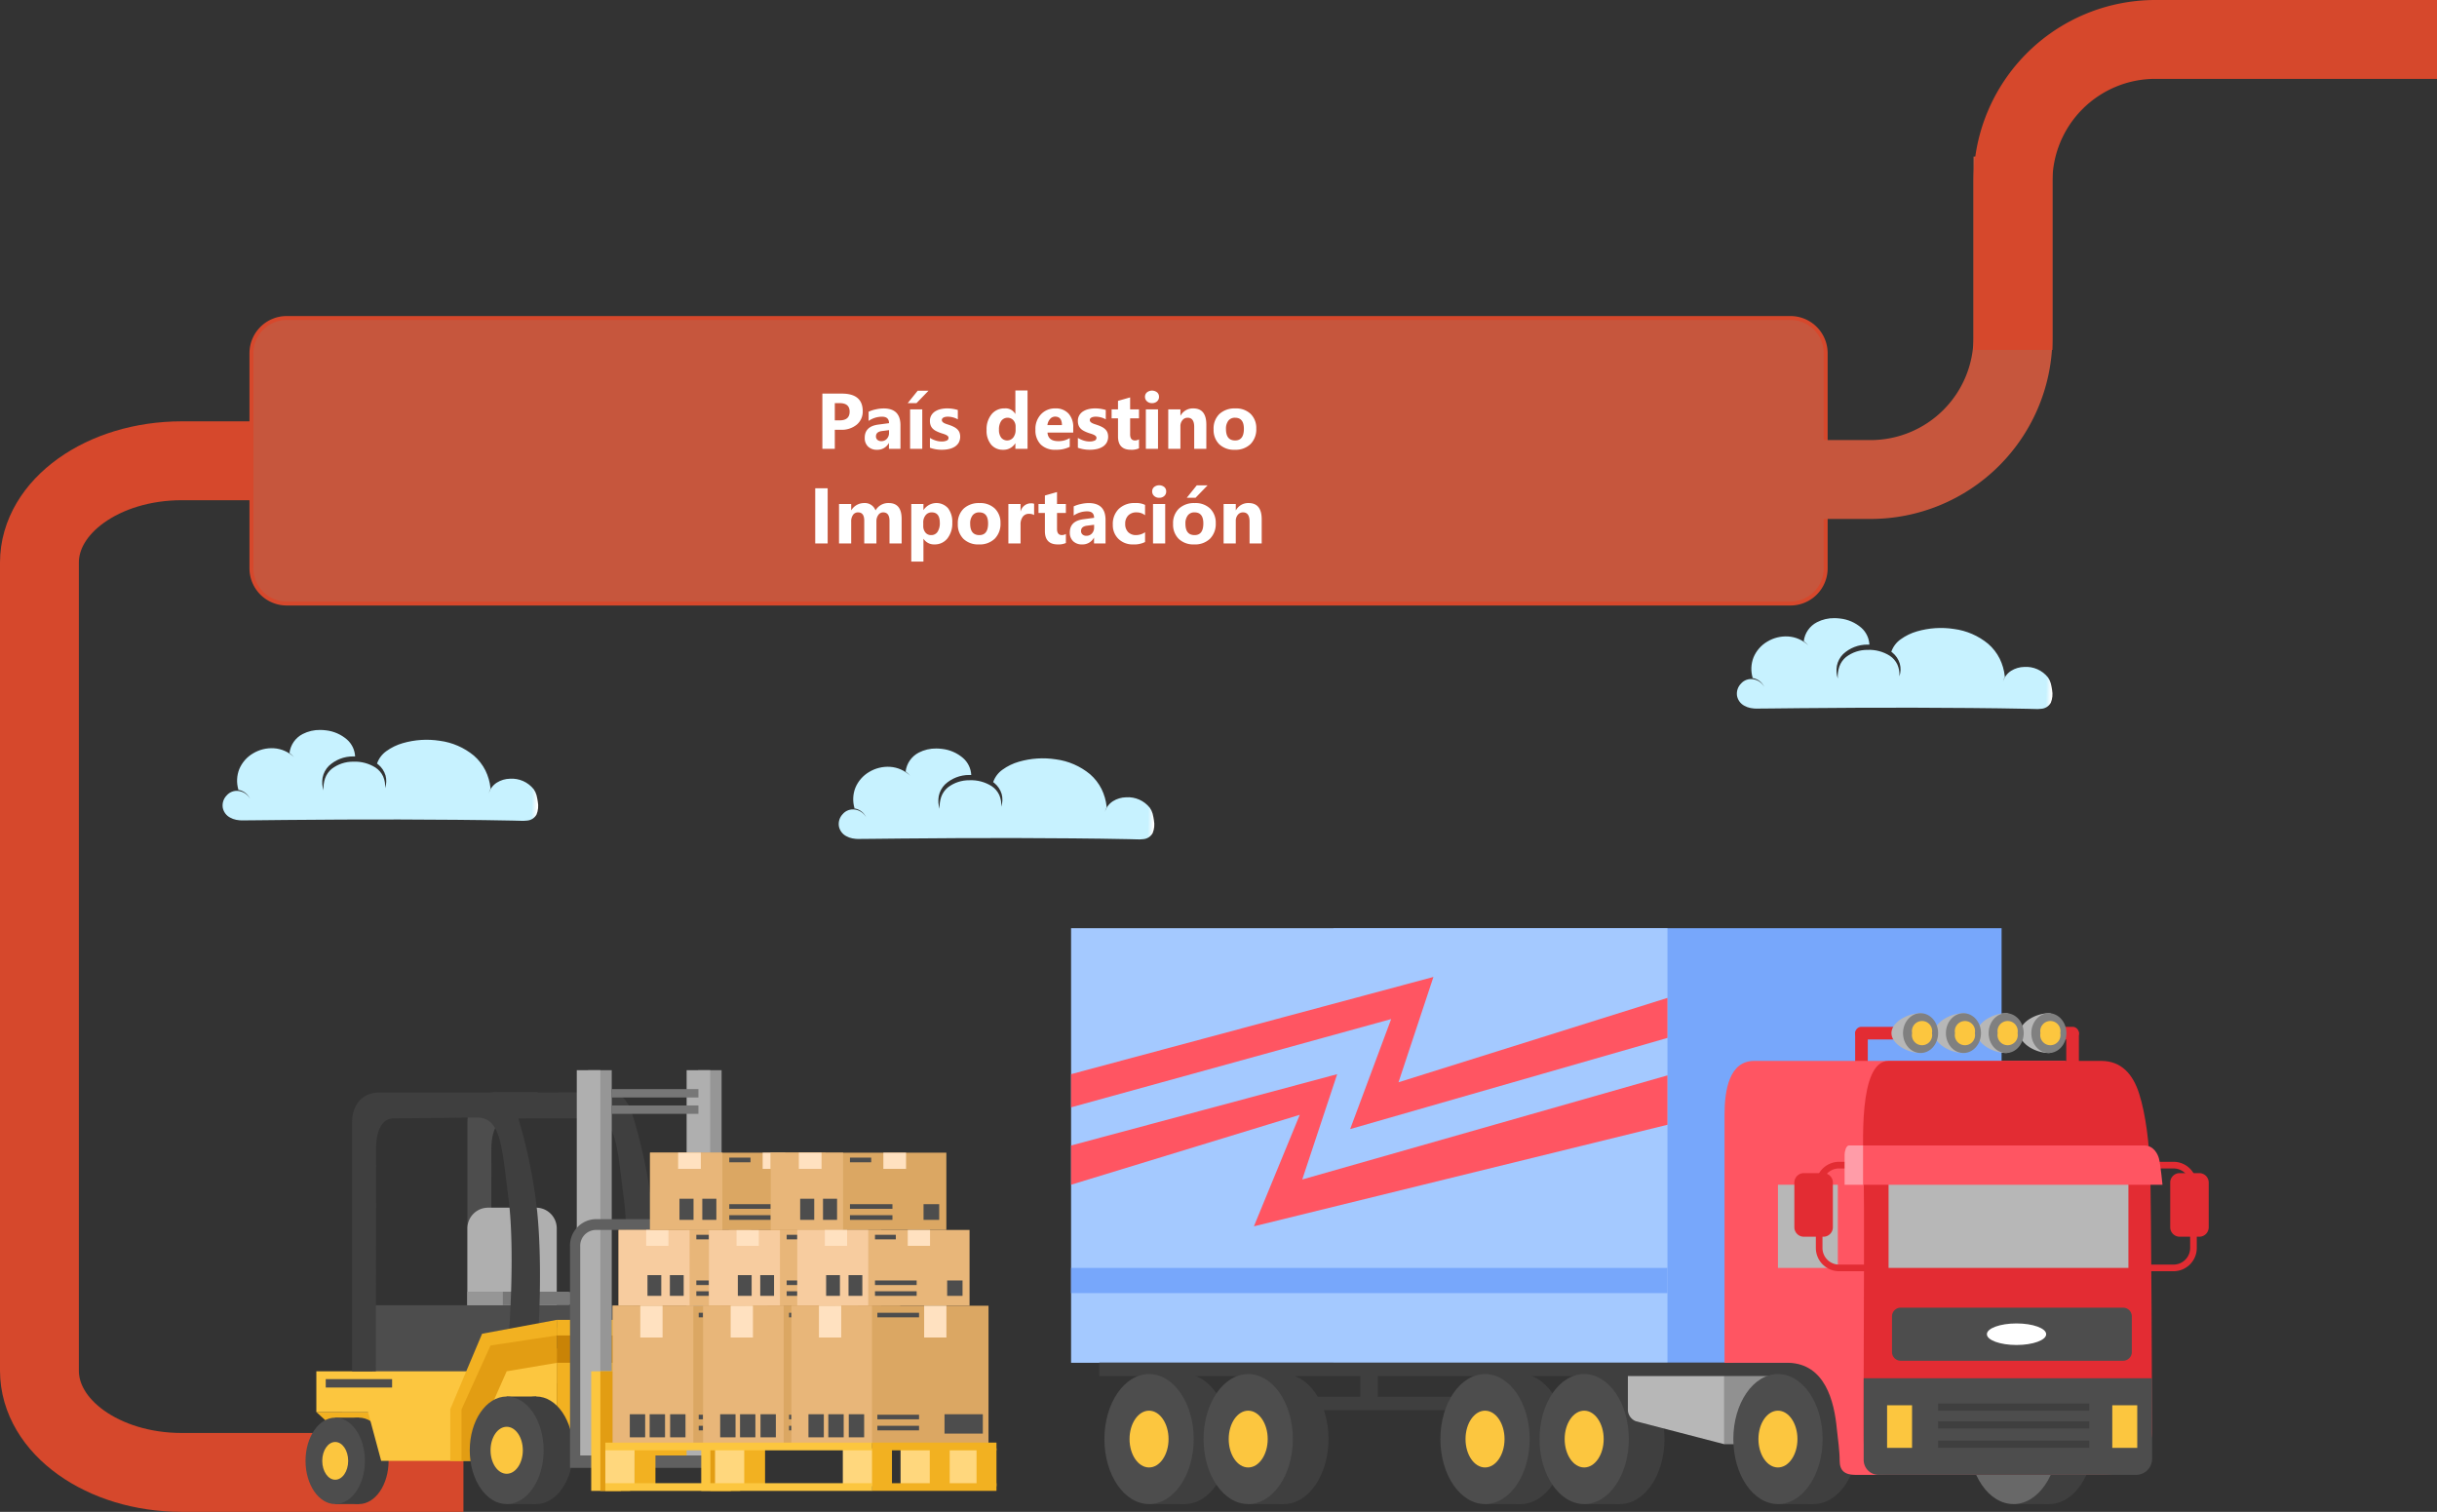 <svg xmlns="http://www.w3.org/2000/svg" xmlns:xlink="http://www.w3.org/1999/xlink" width="618.011" height="383.375" viewBox="0 0 618.011 383.375">
  <rect x="0" y="0" width="618.011" height="383.375" fill="#333333" stroke="none"/>
  <defs>
    <clipPath id="clip-path">
      <rect id="Rectángulo_336992" data-name="Rectángulo 336992" width="175.22" height="110.028" fill="none"/>
    </clipPath>
    <clipPath id="clip-path-2">
      <rect id="Rectángulo_336874" data-name="Rectángulo 336874" width="288.499" height="146.027" fill="none"/>
    </clipPath>
    <clipPath id="clip-path-3">
      <path id="Trazado_625714" data-name="Trazado 625714" d="M26.226,3.351a9.837,9.837,0,0,1,5.343,2.341,6.121,6.121,0,0,1,2.05,4.283c-.16,0-.32-.012-.482-.011a8.953,8.953,0,0,0-6.178,2.4,5.819,5.819,0,0,0-1.586,2.971,6.677,6.677,0,0,0,.227,3.233,8.092,8.092,0,0,1,.407-3.06,5.536,5.536,0,0,1,1.665-2.381A8.849,8.849,0,0,1,33.165,11.3a9.751,9.751,0,0,1,5.645,1.506,5.44,5.44,0,0,1,1.9,2.2,6.356,6.356,0,0,1,.518,3.014,5.554,5.554,0,0,0,.1-3.24,5.731,5.731,0,0,0-1.877-2.795c-.089-.075-.185-.136-.275-.205A6.424,6.424,0,0,1,41.548,8.62a13.305,13.305,0,0,1,4.131-2.01A21.717,21.717,0,0,1,55.078,6a17.079,17.079,0,0,1,8.655,3.76,12.232,12.232,0,0,1,2.933,3.771,13.345,13.345,0,0,1,1.282,4.44c0,.051.014.1.019.149a4.863,4.863,0,0,0-.474,1.3,4.814,4.814,0,0,1,2.061-2.807,6.515,6.515,0,0,1,3.322-.99,7.1,7.1,0,0,1,6.04,2.674,4.861,4.861,0,0,1,.7,1.483,14.9,14.9,0,0,1,.333,1.7,5.742,5.742,0,0,1-.322,3.219,2.986,2.986,0,0,1-2.443,1.542,8.742,8.742,0,0,1-1.686.047l-1.81-.047c-9.624-.2-19.243-.241-28.863-.282-9.62,0-19.239.016-28.856.122l-7.214.075-3.6.031-.433-.005c-.151-.007-.309-.008-.438-.025a6,6,0,0,1-.824-.116,5.278,5.278,0,0,1-1.551-.571A3.6,3.6,0,0,1,.045,22.932a3.651,3.651,0,0,1,1-3.071,3.372,3.372,0,0,1,3.082-1.123,3.851,3.851,0,0,1,2.826,1.931A3.983,3.983,0,0,0,4.18,18.474a2.433,2.433,0,0,0-.344-.058l.175-.037A8,8,0,0,1,4.236,13.2a8.394,8.394,0,0,1,3.493-4,9.161,9.161,0,0,1,5.317-1.3,8.112,8.112,0,0,1,5.087,2.263,7.937,7.937,0,0,0-1.156-1.071,6.246,6.246,0,0,1,3.353-4.81,9.408,9.408,0,0,1,4.412-1.03,11.629,11.629,0,0,1,1.484.1" transform="translate(0 -3.255)" fill="none"/>
    </clipPath>
    <linearGradient id="linear-gradient" x1="0.004" y1="-4.249" x2="0.021" y2="-4.249" gradientUnits="objectBoundingBox">
      <stop offset="0" stop-color="#fff"/>
      <stop offset="1" stop-color="#c7f2ff"/>
    </linearGradient>
  </defs>
  <g id="Grupo_912293" data-name="Grupo 912293" transform="translate(-273.881 -7880.191)">
    <path id="Trazado_134491" data-name="Trazado 134491" d="M157.1,849.576H85.669c-19.934,0-36.093-11.555-36.093-25.807V618.86c0-14.258,16.165-25.816,36.1-25.816H157.1" transform="translate(234.305 7403.99)" fill="none" stroke="#d6482c" stroke-miterlimit="10" stroke-width="20"/>
    <path id="Trazado_134567" data-name="Trazado 134567" d="M493.653,629.244H112.25a8.937,8.937,0,0,1-8.91-8.91v-54.58a8.936,8.936,0,0,1,8.91-8.91h381.4a8.936,8.936,0,0,1,8.91,8.91v54.58a8.936,8.936,0,0,1-8.91,8.91" transform="translate(234.305 7403.99)" fill="#c6563d" stroke="#d6482c" stroke-width="1"/>
    <path id="Trazado_626431" data-name="Trazado 626431" d="M13.084,17.176V22H9.93V8h4.941q5.293,0,5.293,4.463a4.282,4.282,0,0,1-1.519,3.413,6.016,6.016,0,0,1-4.058,1.3Zm0-6.758v4.365h1.24q2.52,0,2.52-2.207,0-2.158-2.52-2.158ZM29.734,22h-2.92V20.564h-.039a3.259,3.259,0,0,1-2.979,1.68,3.116,3.116,0,0,1-2.29-.825,2.957,2.957,0,0,1-.835-2.2q0-2.91,3.447-3.359l2.715-.361q0-1.641-1.777-1.641a6.067,6.067,0,0,0-3.4,1.064V12.6a7.646,7.646,0,0,1,1.763-.586,9.266,9.266,0,0,1,2.036-.254q4.277,0,4.277,4.268Zm-2.9-4.062v-.674l-1.816.234q-1.5.2-1.5,1.357a1.122,1.122,0,0,0,.366.864,1.407,1.407,0,0,0,.991.337,1.827,1.827,0,0,0,1.416-.6A2.169,2.169,0,0,0,26.834,17.938ZM35.262,22H32.176V12h3.086ZM36.854,7.264,33.8,10.418H31.57l2.539-3.154Zm.352,14.473v-2.5a6.57,6.57,0,0,0,1.519.684,5.035,5.035,0,0,0,1.431.225,3.068,3.068,0,0,0,1.294-.225.726.726,0,0,0,.474-.684.632.632,0,0,0-.215-.488,2,2,0,0,0-.552-.342,6.261,6.261,0,0,0-.737-.264q-.4-.117-.771-.264A7.392,7.392,0,0,1,38.6,17.4a3.034,3.034,0,0,1-.762-.6A2.361,2.361,0,0,1,37.366,16a3.157,3.157,0,0,1-.161-1.064,2.74,2.74,0,0,1,.366-1.445,2.991,2.991,0,0,1,.977-.991,4.462,4.462,0,0,1,1.4-.566,7.281,7.281,0,0,1,1.636-.181,9.076,9.076,0,0,1,1.348.1,10.058,10.058,0,0,1,1.348.3v2.383a4.87,4.87,0,0,0-1.255-.513,5.294,5.294,0,0,0-1.313-.171,2.91,2.91,0,0,0-.571.054,1.882,1.882,0,0,0-.474.156.87.87,0,0,0-.322.264.607.607,0,0,0-.117.366.677.677,0,0,0,.176.469,1.527,1.527,0,0,0,.459.337,4.531,4.531,0,0,0,.63.254q.347.112.688.229a8.951,8.951,0,0,1,1.113.469,3.56,3.56,0,0,1,.854.6,2.339,2.339,0,0,1,.547.8,3.2,3.2,0,0,1-.2,2.612,3.088,3.088,0,0,1-1.025,1.025A4.65,4.65,0,0,1,42,22.063a8.175,8.175,0,0,1-1.733.181A8.936,8.936,0,0,1,37.205,21.736ZM61.961,22H58.875V20.623h-.039a3.46,3.46,0,0,1-3.1,1.621,3.791,3.791,0,0,1-3.018-1.323,5.478,5.478,0,0,1-1.143-3.7,5.962,5.962,0,0,1,1.26-3.975,4.109,4.109,0,0,1,3.3-1.494,2.808,2.808,0,0,1,2.7,1.387h.039V7.2h3.086Zm-3.027-4.863v-.752a2.366,2.366,0,0,0-.566-1.621,2,2,0,0,0-3.076.161,3.741,3.741,0,0,0-.576,2.212,3.237,3.237,0,0,0,.557,2.031,1.976,1.976,0,0,0,3.071-.039A3.134,3.134,0,0,0,58.934,17.137Zm14.609.742H67.02q.156,2.178,2.744,2.178a5.357,5.357,0,0,0,2.9-.781V21.5a7.619,7.619,0,0,1-3.6.742A5.073,5.073,0,0,1,65.3,20.9a5.073,5.073,0,0,1-1.338-3.745,5.352,5.352,0,0,1,1.445-3.945,4.815,4.815,0,0,1,3.555-1.455,4.37,4.37,0,0,1,3.384,1.3,5,5,0,0,1,1.2,3.525Zm-2.861-1.895q0-2.148-1.738-2.148a1.66,1.66,0,0,0-1.284.615A2.792,2.792,0,0,0,67,15.984Zm4.043,5.752v-2.5a6.57,6.57,0,0,0,1.519.684,5.035,5.035,0,0,0,1.431.225,3.068,3.068,0,0,0,1.294-.225.726.726,0,0,0,.474-.684.632.632,0,0,0-.215-.488,2,2,0,0,0-.552-.342,6.261,6.261,0,0,0-.737-.264q-.4-.117-.771-.264a7.392,7.392,0,0,1-1.05-.483,3.034,3.034,0,0,1-.762-.6A2.361,2.361,0,0,1,74.886,16a3.157,3.157,0,0,1-.161-1.064,2.74,2.74,0,0,1,.366-1.445,2.991,2.991,0,0,1,.977-.991,4.462,4.462,0,0,1,1.4-.566,7.281,7.281,0,0,1,1.636-.181,9.076,9.076,0,0,1,1.348.1,10.059,10.059,0,0,1,1.348.3v2.383a4.87,4.87,0,0,0-1.255-.513,5.294,5.294,0,0,0-1.313-.171,2.91,2.91,0,0,0-.571.054,1.882,1.882,0,0,0-.474.156.87.87,0,0,0-.322.264.607.607,0,0,0-.117.366.677.677,0,0,0,.176.469,1.527,1.527,0,0,0,.459.337,4.531,4.531,0,0,0,.63.254q.347.112.688.229a8.951,8.951,0,0,1,1.113.469,3.56,3.56,0,0,1,.854.6,2.339,2.339,0,0,1,.547.8,3.2,3.2,0,0,1-.2,2.612,3.088,3.088,0,0,1-1.025,1.025,4.65,4.65,0,0,1-1.475.576,8.175,8.175,0,0,1-1.733.181A8.936,8.936,0,0,1,74.725,21.736Zm15.5.146a4.561,4.561,0,0,1-2.061.361q-3.262,0-3.262-3.389v-4.58H83.279V12H84.9V9.842l3.076-.879V12h2.246v2.275H87.977v4.043q0,1.562,1.24,1.563a2.091,2.091,0,0,0,1.006-.283Zm3.3-11.465a1.8,1.8,0,0,1-1.279-.464,1.5,1.5,0,0,1-.5-1.138,1.441,1.441,0,0,1,.5-1.133,2.089,2.089,0,0,1,2.563,0A1.448,1.448,0,0,1,95.3,8.816a1.489,1.489,0,0,1-.493,1.152A1.833,1.833,0,0,1,93.523,10.418ZM95.047,22H91.961V12h3.086ZM107.3,22h-3.076V16.443q0-2.324-1.66-2.324a1.647,1.647,0,0,0-1.318.615,2.344,2.344,0,0,0-.518,1.563V22H97.645V12h3.086v1.582h.039a3.536,3.536,0,0,1,3.213-1.826q3.32,0,3.32,4.121Zm7.207.244a5.376,5.376,0,0,1-3.931-1.4,5.081,5.081,0,0,1-1.431-3.8,5.081,5.081,0,0,1,1.484-3.882,5.609,5.609,0,0,1,4.014-1.4,5.311,5.311,0,0,1,3.906,1.4,4.981,4.981,0,0,1,1.416,3.706,5.288,5.288,0,0,1-1.46,3.936A5.435,5.435,0,0,1,114.51,22.244Zm.078-8.125a2.058,2.058,0,0,0-1.7.752A3.316,3.316,0,0,0,112.283,17q0,2.881,2.324,2.881,2.217,0,2.217-2.959Q116.824,14.119,114.588,14.119ZM11.272,46H8.118V32h3.154Zm18.76,0H26.956V40.3q0-2.178-1.6-2.178a1.471,1.471,0,0,0-1.24.654,2.689,2.689,0,0,0-.479,1.631V46H20.55V40.238q0-2.119-1.572-2.119a1.507,1.507,0,0,0-1.265.625,2.75,2.75,0,0,0-.474,1.7V46H14.153V36h3.086v1.563h.039a3.789,3.789,0,0,1,3.232-1.807,2.88,2.88,0,0,1,2.9,1.865,3.7,3.7,0,0,1,3.359-1.865q3.262,0,3.262,4.023ZM35.6,44.838H35.56V50.6H32.474V36H35.56v1.5H35.6a3.927,3.927,0,0,1,6.216-.415,5.676,5.676,0,0,1,1.06,3.628,6.152,6.152,0,0,1-1.235,4.014,4.028,4.028,0,0,1-3.286,1.514A3.114,3.114,0,0,1,35.6,44.838Zm-.088-4.1v.8a2.546,2.546,0,0,0,.547,1.689,1.78,1.78,0,0,0,1.436.654,1.892,1.892,0,0,0,1.636-.815,3.937,3.937,0,0,0,.581-2.31q0-2.637-2.051-2.637a1.926,1.926,0,0,0-1.548.718A2.863,2.863,0,0,0,35.511,40.736Zm14.131,5.508a5.376,5.376,0,0,1-3.931-1.4,5.081,5.081,0,0,1-1.431-3.8,5.081,5.081,0,0,1,1.484-3.882,5.609,5.609,0,0,1,4.014-1.4,5.311,5.311,0,0,1,3.906,1.4A4.981,4.981,0,0,1,55.1,40.863a5.288,5.288,0,0,1-1.46,3.936A5.435,5.435,0,0,1,49.642,46.244Zm.078-8.125a2.058,2.058,0,0,0-1.7.752A3.316,3.316,0,0,0,47.415,41q0,2.881,2.324,2.881,2.217,0,2.217-2.959Q51.956,38.119,49.72,38.119Zm13.906.664a2.677,2.677,0,0,0-1.3-.3,1.871,1.871,0,0,0-1.572.737,3.217,3.217,0,0,0-.566,2.007V46H57.1V36h3.086v1.855h.039a2.67,2.67,0,0,1,2.637-2.031,1.987,1.987,0,0,1,.762.117Zm8.057,7.1a4.561,4.561,0,0,1-2.061.361q-3.262,0-3.262-3.389v-4.58H64.739V36H66.36V33.842l3.076-.879V36h2.246v2.275H69.437v4.043q0,1.563,1.24,1.563a2.091,2.091,0,0,0,1.006-.283ZM81.741,46h-2.92V44.564h-.039a3.259,3.259,0,0,1-2.979,1.68,3.116,3.116,0,0,1-2.29-.825,2.957,2.957,0,0,1-.835-2.2q0-2.91,3.447-3.359l2.715-.361q0-1.641-1.777-1.641a6.067,6.067,0,0,0-3.4,1.064V36.6a7.645,7.645,0,0,1,1.763-.586,9.266,9.266,0,0,1,2.036-.254q4.277,0,4.277,4.268Zm-2.9-4.062v-.674l-1.816.234q-1.5.2-1.5,1.357a1.122,1.122,0,0,0,.366.864,1.407,1.407,0,0,0,.991.337,1.827,1.827,0,0,0,1.416-.6A2.169,2.169,0,0,0,78.841,41.938Zm12.92,3.7a6.1,6.1,0,0,1-3.018.605,5.1,5.1,0,0,1-3.73-1.4,4.823,4.823,0,0,1-1.426-3.6,5.313,5.313,0,0,1,1.528-4.019,5.648,5.648,0,0,1,4.087-1.47,5.244,5.244,0,0,1,2.559.469v2.617a3.518,3.518,0,0,0-2.158-.723,2.844,2.844,0,0,0-2.1.776,2.9,2.9,0,0,0-.776,2.144,2.85,2.85,0,0,0,.742,2.085,2.728,2.728,0,0,0,2.041.757,4.073,4.073,0,0,0,2.256-.723Zm3.584-11.221a1.8,1.8,0,0,1-1.279-.464,1.5,1.5,0,0,1-.5-1.138,1.441,1.441,0,0,1,.5-1.133,2.089,2.089,0,0,1,2.563,0,1.448,1.448,0,0,1,.493,1.133,1.489,1.489,0,0,1-.493,1.152A1.833,1.833,0,0,1,95.345,34.418ZM96.868,46H93.782V36h3.086Zm7.363.244a5.376,5.376,0,0,1-3.931-1.4,5.081,5.081,0,0,1-1.431-3.8,5.081,5.081,0,0,1,1.484-3.882,5.609,5.609,0,0,1,4.014-1.4,5.311,5.311,0,0,1,3.906,1.4,4.981,4.981,0,0,1,1.416,3.706,5.288,5.288,0,0,1-1.46,3.936A5.435,5.435,0,0,1,104.231,46.244Zm.078-8.125a2.058,2.058,0,0,0-1.7.752A3.316,3.316,0,0,0,102,41q0,2.881,2.324,2.881,2.217,0,2.217-2.959Q106.546,38.119,104.31,38.119Zm3.311-6.855-3.057,3.154h-2.227l2.539-3.154ZM121.341,46h-3.076V40.443q0-2.324-1.66-2.324a1.647,1.647,0,0,0-1.318.615,2.344,2.344,0,0,0-.518,1.563V46h-3.086V36h3.086v1.582h.039a3.536,3.536,0,0,1,3.213-1.826q3.32,0,3.32,4.121Z" transform="translate(472.5 7972)" fill="#fff"/>
    <g id="Grupo_902676" data-name="Grupo 902676" transform="translate(18.5 -65.221)">
      <path id="Trazado_134495" data-name="Trazado 134495" d="M550.057,515.9v45.789a36.106,36.106,0,0,1-36.107,36.106H442.527" transform="translate(215.805 7469.211)" fill="none" stroke="#c6563d" stroke-miterlimit="10" stroke-width="20"/>
      <path id="Trazado_134496" data-name="Trazado 134496" d="M550.057,564.933V522.308A36.107,36.107,0,0,1,586.164,486.2h71.423" transform="translate(215.805 7469.211)" fill="none" stroke="#d6482c" stroke-miterlimit="10" stroke-width="20"/>
    </g>
    <g id="Grupo_902681" data-name="Grupo 902681" transform="translate(320.362 8149.566)">
      <g id="Grupo_902680" data-name="Grupo 902680" transform="translate(31 2)" clip-path="url(#clip-path)">
        <path id="Trazado_626235" data-name="Trazado 626235" d="M47.737,4.135h-10.9c-4.8,0-6.911,3.705-6.911,7.526V74.818h6.024s.089-49.046.047-56.085c-.029-5.109,1.6-8.035,4.442-8.054,1.56-.01,4.21-.036,7.3-.067Z" transform="translate(11.127 1.538)" fill="#4d4d4d"/>
        <path id="Trazado_626236" data-name="Trazado 626236" d="M70.626,34.459A130.79,130.79,0,0,0,65.438,9.425c-1.192-3.6-3.054-5.29-5.859-5.29H46.724v6.422l8.407-.095c6.341-.074,6.478,7.046,8.216,20.606s.06,35,.06,35l7.463-.77s1.162-16.659-.244-30.841" transform="translate(17.375 1.538)" fill="#3f3f3f"/>
        <path id="Trazado_626237" data-name="Trazado 626237" d="M47.347,55.84H35.157A5.251,5.251,0,0,1,29.921,50.6V30.651a5.25,5.25,0,0,1,5.236-5.234H47.347a5.25,5.25,0,0,1,5.236,5.234V50.6a5.251,5.251,0,0,1-5.236,5.235" transform="translate(11.127 9.452)" fill="#afafaf"/>
        <rect id="Rectángulo_336876" data-name="Rectángulo 336876" width="66.146" height="19.807" transform="translate(16.966 59.604)" fill="#4d4d4d"/>
        <path id="Trazado_626238" data-name="Trazado 626238" d="M2,63.192,4.862,65.81H18.114V63.192Z" transform="translate(0.744 23.5)" fill="#f2b121"/>
        <path id="Trazado_626239" data-name="Trazado 626239" d="M55.325,40.948H30.092v3.427H55.325a1.713,1.713,0,1,0,0-3.427" transform="translate(11.19 15.228)" fill="#777"/>
        <path id="Trazado_626240" data-name="Trazado 626240" d="M19.437,75.185c0,6.053-3.371,10.959-7.527,10.959S4.382,81.237,4.382,75.185s3.371-10.959,7.527-10.959,7.527,4.906,7.527,10.959" transform="translate(1.63 23.884)" fill="#3f3f3f"/>
        <rect id="Rectángulo_336877" data-name="Rectángulo 336877" width="6.013" height="21.917" transform="translate(7.527 88.111)" fill="#3f3f3f"/>
        <path id="Trazado_626241" data-name="Trazado 626241" d="M15.055,75.185c0,6.053-3.371,10.959-7.527,10.959S0,81.237,0,75.185,3.371,64.226,7.527,64.226s7.527,4.906,7.527,10.959" transform="translate(0 23.884)" fill="#4d4d4d"/>
        <path id="Trazado_626242" data-name="Trazado 626242" d="M9.667,73.512c0,2.644-1.472,4.788-3.288,4.788S3.09,76.155,3.09,73.512s1.472-4.788,3.288-4.788,3.288,2.144,3.288,4.788" transform="translate(1.149 25.557)" fill="#fcc63f"/>
        <path id="Trazado_626243" data-name="Trazado 626243" d="M62.965,80.281H18.442L15.109,67.923,2,67.9V57.568H47.32l8.345-7.045,7.3,1.263Z" transform="translate(0.744 18.789)" fill="#fcc63f"/>
        <rect id="Rectángulo_336878" data-name="Rectángulo 336878" width="36.901" height="28.495" transform="translate(63.708 70.575)" fill="#f2b121"/>
        <rect id="Rectángulo_336879" data-name="Rectángulo 336879" width="35.818" height="8.901" transform="translate(63.71 65.293)" fill="#c98306"/>
        <rect id="Rectángulo_336880" data-name="Rectángulo 336880" width="35.818" height="3.952" transform="translate(63.71 63.316)" fill="#f2b121"/>
        <path id="Trazado_626244" data-name="Trazado 626244" d="M8.607,74.818V11.661c0-3.821,2.115-7.526,6.914-7.526H44.513c2.805,0,4.667,1.69,5.859,5.29a130.774,130.774,0,0,1,5.188,25.033C56.967,48.64,55.8,65.3,55.8,65.3l-7.463.77s1.678-21.442-.06-35-1.875-20.678-8.216-20.606c-7.378.085-17.232.193-20.944.218-2.837.019-4.472,2.945-4.442,8.053.043,7.04-.045,56.086-.045,56.086Z" transform="translate(3.201 1.538)" fill="#3f3f3f"/>
        <path id="Trazado_626245" data-name="Trazado 626245" d="M27.562,81.37h8.4V69.508l4.8-10.85,12.7-2.137V47.593L35.2,50.586,27.562,68.342Z" transform="translate(10.249 17.699)" fill="#e29d13"/>
        <path id="Trazado_626246" data-name="Trazado 626246" d="M34.828,49.674,26.757,68.792V81.906h2.849V68.877L36.97,52.648l16.788-2.542V46.153Z" transform="translate(9.95 17.164)" fill="#f2b121"/>
        <path id="Trazado_626247" data-name="Trazado 626247" d="M54.549,73.957c0,7.533-4.2,13.641-9.369,13.641s-9.369-6.108-9.369-13.641,4.194-13.639,9.369-13.639,9.369,6.106,9.369,13.639" transform="translate(13.318 22.431)" fill="#3f3f3f"/>
        <rect id="Rectángulo_336881" data-name="Rectángulo 336881" width="7.484" height="27.28" transform="translate(51.014 82.749)" fill="#3f3f3f"/>
        <path id="Trazado_626248" data-name="Trazado 626248" d="M49.094,73.957c0,7.533-4.2,13.641-9.369,13.641s-9.369-6.108-9.369-13.641,4.194-13.639,9.369-13.639,9.369,6.106,9.369,13.639" transform="translate(11.289 22.431)" fill="#4d4d4d"/>
        <path id="Trazado_626249" data-name="Trazado 626249" d="M42.388,71.875c0,3.291-1.833,5.959-4.092,5.959S34.2,75.167,34.2,71.875s1.833-5.959,4.094-5.959,4.092,2.668,4.092,5.959" transform="translate(12.719 24.513)" fill="#fcc63f"/>
        <rect id="Rectángulo_336882" data-name="Rectángulo 336882" width="30.476" height="6.545" transform="translate(47.714 5.673)" fill="#3f3f3f"/>
        <rect id="Rectángulo_336883" data-name="Rectángulo 336883" width="5.98" height="98.891" transform="translate(71.675)" fill="#969696"/>
        <rect id="Rectángulo_336884" data-name="Rectángulo 336884" width="5.98" height="98.891" transform="translate(68.787)" fill="#afafaf"/>
        <rect id="Rectángulo_336885" data-name="Rectángulo 336885" width="5.98" height="98.891" transform="translate(99.532)" fill="#969696"/>
        <rect id="Rectángulo_336886" data-name="Rectángulo 336886" width="5.98" height="98.891" transform="translate(96.644)" fill="#afafaf"/>
        <rect id="Rectángulo_336887" data-name="Rectángulo 336887" width="21.98" height="2.128" transform="translate(77.653 4.799)" fill="#777"/>
        <rect id="Rectángulo_336888" data-name="Rectángulo 336888" width="21.98" height="2.128" transform="translate(77.653 8.945)" fill="#777"/>
        <rect id="Rectángulo_336889" data-name="Rectángulo 336889" width="8.991" height="3.427" transform="translate(41.049 56.177)" fill="#969696"/>
        <path id="Trazado_626250" data-name="Trazado 626250" d="M89.171,27.535h-33.8a6.685,6.685,0,0,0-6.479,6.859V90.608H95.65V34.394a6.685,6.685,0,0,0-6.479-6.859M51.478,87.464V34.394a4.01,4.01,0,0,1,3.888-4.116h33.8a4.01,4.01,0,0,1,3.888,4.116v53.07Z" transform="translate(18.18 10.24)" fill="#606060"/>
        <rect id="Rectángulo_336890" data-name="Rectángulo 336890" width="7.544" height="30.331" transform="translate(72.449 76.357)" fill="#fcc63f"/>
        <rect id="Rectángulo_336891" data-name="Rectángulo 336891" width="7.544" height="30.331" transform="translate(74.768 76.357)" fill="#e29d13"/>
        <rect id="Rectángulo_336892" data-name="Rectángulo 336892" width="7.544" height="30.331" transform="translate(100.351 76.357)" fill="#fcc63f"/>
        <rect id="Rectángulo_336893" data-name="Rectángulo 336893" width="7.544" height="30.331" transform="translate(102.671 76.357)" fill="#e29d13"/>
        <rect id="Rectángulo_336894" data-name="Rectángulo 336894" width="16.829" height="2.131" transform="translate(5.125 78.345)" fill="#4d4d4d"/>
        <rect id="Rectángulo_336895" data-name="Rectángulo 336895" width="43.69" height="19.216" transform="translate(79.394 40.516)" fill="#e8b679"/>
        <rect id="Rectángulo_336896" data-name="Rectángulo 336896" width="18.002" height="19.216" transform="translate(79.394 40.516)" fill="#f7cc9f"/>
        <rect id="Rectángulo_336897" data-name="Rectángulo 336897" width="5.647" height="4.029" transform="translate(86.385 40.516)" fill="#ffe1c0"/>
        <rect id="Rectángulo_336898" data-name="Rectángulo 336898" width="5.647" height="4.029" transform="translate(107.415 40.516)" fill="#ffe1c0"/>
        <rect id="Rectángulo_336899" data-name="Rectángulo 336899" width="3.5" height="5.254" transform="translate(92.396 51.973)" fill="#4d4d4d"/>
        <rect id="Rectángulo_336900" data-name="Rectángulo 336900" width="3.897" height="3.903" transform="translate(117.409 53.325)" fill="#4d4d4d"/>
        <rect id="Rectángulo_336901" data-name="Rectángulo 336901" width="3.5" height="5.254" transform="translate(86.716 51.973)" fill="#4d4d4d"/>
        <rect id="Rectángulo_336902" data-name="Rectángulo 336902" width="10.569" height="1.163" transform="translate(99.103 56.064)" fill="#4d4d4d"/>
        <rect id="Rectángulo_336903" data-name="Rectángulo 336903" width="10.569" height="1.163" transform="translate(99.103 53.325)" fill="#4d4d4d"/>
        <rect id="Rectángulo_336904" data-name="Rectángulo 336904" width="5.284" height="1.163" transform="translate(99.104 41.745)" fill="#4d4d4d"/>
        <rect id="Rectángulo_336905" data-name="Rectángulo 336905" width="49.988" height="34.811" transform="translate(77.905 59.731)" fill="#dba763"/>
        <rect id="Rectángulo_336906" data-name="Rectángulo 336906" width="20.44" height="34.811" transform="translate(77.905 59.731)" fill="#e8b679"/>
        <rect id="Rectángulo_336907" data-name="Rectángulo 336907" width="5.647" height="8.057" transform="translate(84.896 59.731)" fill="#ffe1c0"/>
        <rect id="Rectángulo_336908" data-name="Rectángulo 336908" width="5.647" height="8.057" transform="translate(111.573 59.731)" fill="#ffe1c0"/>
        <rect id="Rectángulo_336909" data-name="Rectángulo 336909" width="3.897" height="5.852" transform="translate(92.459 87.25)" fill="#4d4d4d"/>
        <rect id="Rectángulo_336910" data-name="Rectángulo 336910" width="9.711" height="4.907" transform="translate(116.741 87.25)" fill="#4d4d4d"/>
        <rect id="Rectángulo_336911" data-name="Rectángulo 336911" width="3.897" height="5.852" transform="translate(87.27 87.25)" fill="#4d4d4d"/>
        <rect id="Rectángulo_336912" data-name="Rectángulo 336912" width="3.897" height="5.852" transform="translate(82.233 87.25)" fill="#4d4d4d"/>
        <rect id="Rectángulo_336913" data-name="Rectángulo 336913" width="10.568" height="1.163" transform="translate(99.709 87.373)" fill="#4d4d4d"/>
        <rect id="Rectángulo_336914" data-name="Rectángulo 336914" width="10.568" height="1.163" transform="translate(99.709 90.177)" fill="#4d4d4d"/>
        <rect id="Rectángulo_336915" data-name="Rectángulo 336915" width="10.568" height="1.163" transform="translate(99.709 61.518)" fill="#4d4d4d"/>
        <rect id="Rectángulo_336916" data-name="Rectángulo 336916" width="43.69" height="19.216" transform="translate(102.31 40.516)" fill="#e8b679"/>
        <rect id="Rectángulo_336917" data-name="Rectángulo 336917" width="18.002" height="19.216" transform="translate(102.31 40.516)" fill="#f7cc9f"/>
        <rect id="Rectángulo_336918" data-name="Rectángulo 336918" width="5.647" height="4.029" transform="translate(109.301 40.516)" fill="#ffe1c0"/>
        <rect id="Rectángulo_336919" data-name="Rectángulo 336919" width="5.647" height="4.029" transform="translate(130.331 40.516)" fill="#ffe1c0"/>
        <rect id="Rectángulo_336920" data-name="Rectángulo 336920" width="3.5" height="5.254" transform="translate(115.311 51.973)" fill="#4d4d4d"/>
        <rect id="Rectángulo_336921" data-name="Rectángulo 336921" width="3.897" height="3.903" transform="translate(140.325 53.325)" fill="#4d4d4d"/>
        <rect id="Rectángulo_336922" data-name="Rectángulo 336922" width="3.5" height="5.254" transform="translate(109.632 51.973)" fill="#4d4d4d"/>
        <rect id="Rectángulo_336923" data-name="Rectángulo 336923" width="10.569" height="1.163" transform="translate(122.018 56.064)" fill="#4d4d4d"/>
        <rect id="Rectángulo_336924" data-name="Rectángulo 336924" width="10.569" height="1.163" transform="translate(122.018 53.325)" fill="#4d4d4d"/>
        <rect id="Rectángulo_336925" data-name="Rectángulo 336925" width="5.284" height="1.163" transform="translate(122.02 41.745)" fill="#4d4d4d"/>
        <rect id="Rectángulo_336926" data-name="Rectángulo 336926" width="49.988" height="34.811" transform="translate(100.82 59.731)" fill="#dba763"/>
        <rect id="Rectángulo_336927" data-name="Rectángulo 336927" width="20.438" height="34.811" transform="translate(100.822 59.731)" fill="#e8b679"/>
        <rect id="Rectángulo_336928" data-name="Rectángulo 336928" width="5.647" height="8.057" transform="translate(107.811 59.731)" fill="#ffe1c0"/>
        <rect id="Rectángulo_336929" data-name="Rectángulo 336929" width="5.647" height="8.057" transform="translate(134.487 59.731)" fill="#ffe1c0"/>
        <rect id="Rectángulo_336930" data-name="Rectángulo 336930" width="3.897" height="5.852" transform="translate(115.375 87.25)" fill="#4d4d4d"/>
        <rect id="Rectángulo_336931" data-name="Rectángulo 336931" width="9.711" height="4.907" transform="translate(139.655 87.25)" fill="#4d4d4d"/>
        <rect id="Rectángulo_336932" data-name="Rectángulo 336932" width="3.897" height="5.852" transform="translate(110.186 87.25)" fill="#4d4d4d"/>
        <rect id="Rectángulo_336933" data-name="Rectángulo 336933" width="3.897" height="5.852" transform="translate(105.149 87.25)" fill="#4d4d4d"/>
        <rect id="Rectángulo_336934" data-name="Rectángulo 336934" width="10.568" height="1.163" transform="translate(122.623 87.373)" fill="#4d4d4d"/>
        <rect id="Rectángulo_336935" data-name="Rectángulo 336935" width="10.568" height="1.163" transform="translate(122.623 90.177)" fill="#4d4d4d"/>
        <rect id="Rectángulo_336936" data-name="Rectángulo 336936" width="10.568" height="1.163" transform="translate(122.623 61.518)" fill="#4d4d4d"/>
        <rect id="Rectángulo_336937" data-name="Rectángulo 336937" width="44.535" height="19.586" transform="translate(87.364 20.922)" fill="#dba763"/>
        <rect id="Rectángulo_336938" data-name="Rectángulo 336938" width="18.35" height="19.586" transform="translate(87.364 20.922)" fill="#e8b679"/>
        <rect id="Rectángulo_336939" data-name="Rectángulo 336939" width="5.755" height="4.106" transform="translate(94.49 20.922)" fill="#ffe1c0"/>
        <rect id="Rectángulo_336940" data-name="Rectángulo 336940" width="5.755" height="4.106" transform="translate(115.926 20.922)" fill="#ffe1c0"/>
        <rect id="Rectángulo_336941" data-name="Rectángulo 336941" width="3.567" height="5.356" transform="translate(100.617 32.601)" fill="#4d4d4d"/>
        <rect id="Rectángulo_336942" data-name="Rectángulo 336942" width="3.973" height="3.978" transform="translate(126.112 33.979)" fill="#4d4d4d"/>
        <rect id="Rectángulo_336943" data-name="Rectángulo 336943" width="3.567" height="5.356" transform="translate(94.828 32.601)" fill="#4d4d4d"/>
        <rect id="Rectángulo_336944" data-name="Rectángulo 336944" width="10.772" height="1.185" transform="translate(107.455 36.772)" fill="#4d4d4d"/>
        <rect id="Rectángulo_336945" data-name="Rectángulo 336945" width="10.772" height="1.185" transform="translate(107.455 33.979)" fill="#4d4d4d"/>
        <rect id="Rectángulo_336946" data-name="Rectángulo 336946" width="5.386" height="1.185" transform="translate(107.455 22.174)" fill="#4d4d4d"/>
        <rect id="Rectángulo_336947" data-name="Rectángulo 336947" width="44.535" height="19.586" transform="translate(117.974 20.922)" fill="#dba763"/>
        <rect id="Rectángulo_336948" data-name="Rectángulo 336948" width="18.35" height="19.586" transform="translate(117.974 20.922)" fill="#e8b679"/>
        <rect id="Rectángulo_336949" data-name="Rectángulo 336949" width="5.755" height="4.106" transform="translate(125.101 20.922)" fill="#ffe1c0"/>
        <rect id="Rectángulo_336950" data-name="Rectángulo 336950" width="5.755" height="4.106" transform="translate(146.537 20.922)" fill="#ffe1c0"/>
        <rect id="Rectángulo_336951" data-name="Rectángulo 336951" width="3.567" height="5.356" transform="translate(131.228 32.601)" fill="#4d4d4d"/>
        <rect id="Rectángulo_336952" data-name="Rectángulo 336952" width="3.973" height="3.978" transform="translate(156.723 33.979)" fill="#4d4d4d"/>
        <rect id="Rectángulo_336953" data-name="Rectángulo 336953" width="3.567" height="5.356" transform="translate(125.437 32.601)" fill="#4d4d4d"/>
        <rect id="Rectángulo_336954" data-name="Rectángulo 336954" width="10.772" height="1.185" transform="translate(138.065 36.772)" fill="#4d4d4d"/>
        <rect id="Rectángulo_336955" data-name="Rectángulo 336955" width="10.772" height="1.185" transform="translate(138.065 33.979)" fill="#4d4d4d"/>
        <rect id="Rectángulo_336956" data-name="Rectángulo 336956" width="5.386" height="1.185" transform="translate(138.065 22.174)" fill="#4d4d4d"/>
        <rect id="Rectángulo_336957" data-name="Rectángulo 336957" width="43.69" height="19.216" transform="translate(124.701 40.516)" fill="#e8b679"/>
        <rect id="Rectángulo_336958" data-name="Rectángulo 336958" width="18.002" height="19.216" transform="translate(124.701 40.516)" fill="#f7cc9f"/>
        <rect id="Rectángulo_336959" data-name="Rectángulo 336959" width="5.647" height="4.029" transform="translate(131.692 40.516)" fill="#ffe1c0"/>
        <rect id="Rectángulo_336960" data-name="Rectángulo 336960" width="5.647" height="4.029" transform="translate(152.721 40.516)" fill="#ffe1c0"/>
        <rect id="Rectángulo_336961" data-name="Rectángulo 336961" width="3.5" height="5.254" transform="translate(137.702 51.973)" fill="#4d4d4d"/>
        <rect id="Rectángulo_336962" data-name="Rectángulo 336962" width="3.897" height="3.903" transform="translate(162.715 53.325)" fill="#4d4d4d"/>
        <rect id="Rectángulo_336963" data-name="Rectángulo 336963" width="3.5" height="5.254" transform="translate(132.022 51.973)" fill="#4d4d4d"/>
        <rect id="Rectángulo_336964" data-name="Rectángulo 336964" width="10.568" height="1.163" transform="translate(144.41 56.064)" fill="#4d4d4d"/>
        <rect id="Rectángulo_336965" data-name="Rectángulo 336965" width="10.568" height="1.163" transform="translate(144.41 53.325)" fill="#4d4d4d"/>
        <rect id="Rectángulo_336966" data-name="Rectángulo 336966" width="5.284" height="1.163" transform="translate(144.41 41.745)" fill="#4d4d4d"/>
        <rect id="Rectángulo_336967" data-name="Rectángulo 336967" width="49.988" height="34.811" transform="translate(123.211 59.731)" fill="#dba763"/>
        <rect id="Rectángulo_336968" data-name="Rectángulo 336968" width="20.44" height="34.811" transform="translate(123.211 59.731)" fill="#e8b679"/>
        <rect id="Rectángulo_336969" data-name="Rectángulo 336969" width="5.647" height="8.057" transform="translate(130.203 59.731)" fill="#ffe1c0"/>
        <rect id="Rectángulo_336970" data-name="Rectángulo 336970" width="5.647" height="8.057" transform="translate(156.878 59.731)" fill="#ffe1c0"/>
        <rect id="Rectángulo_336971" data-name="Rectángulo 336971" width="3.897" height="5.852" transform="translate(137.765 87.25)" fill="#4d4d4d"/>
        <rect id="Rectángulo_336972" data-name="Rectángulo 336972" width="9.711" height="4.907" transform="translate(162.047 87.25)" fill="#4d4d4d"/>
        <rect id="Rectángulo_336973" data-name="Rectángulo 336973" width="3.897" height="5.852" transform="translate(132.576 87.25)" fill="#4d4d4d"/>
        <rect id="Rectángulo_336974" data-name="Rectángulo 336974" width="3.897" height="5.852" transform="translate(127.539 87.25)" fill="#4d4d4d"/>
        <rect id="Rectángulo_336975" data-name="Rectángulo 336975" width="10.569" height="1.163" transform="translate(145.014 87.373)" fill="#4d4d4d"/>
        <rect id="Rectángulo_336976" data-name="Rectángulo 336976" width="10.569" height="1.163" transform="translate(145.014 90.177)" fill="#4d4d4d"/>
        <rect id="Rectángulo_336977" data-name="Rectángulo 336977" width="10.569" height="1.163" transform="translate(145.014 61.518)" fill="#4d4d4d"/>
        <rect id="Rectángulo_336978" data-name="Rectángulo 336978" width="5.437" height="9.584" transform="translate(83.299 95.899)" fill="#f2b121"/>
        <rect id="Rectángulo_336979" data-name="Rectángulo 336979" width="7.403" height="9.342" transform="translate(76.029 95.982)" fill="#ffd77d"/>
        <rect id="Rectángulo_336980" data-name="Rectángulo 336980" width="5.437" height="9.81" transform="translate(111.096 95.898)" fill="#f2b121"/>
        <rect id="Rectángulo_336981" data-name="Rectángulo 336981" width="5.437" height="9.609" transform="translate(143.28 95.899)" fill="#f2b121"/>
        <rect id="Rectángulo_336982" data-name="Rectángulo 336982" width="7.403" height="9.342" transform="translate(136.256 95.982)" fill="#ffd77d"/>
        <rect id="Rectángulo_336983" data-name="Rectángulo 336983" width="5.437" height="9.609" transform="translate(169.783 95.899)" fill="#f2b121"/>
        <rect id="Rectángulo_336984" data-name="Rectángulo 336984" width="7.403" height="9.342" transform="translate(162.759 95.982)" fill="#ffd77d"/>
        <rect id="Rectángulo_336985" data-name="Rectángulo 336985" width="5.437" height="9.609" transform="translate(157.925 95.899)" fill="#f2b121"/>
        <rect id="Rectángulo_336986" data-name="Rectángulo 336986" width="7.403" height="9.342" transform="translate(150.899 95.982)" fill="#ffd77d"/>
        <rect id="Rectángulo_336987" data-name="Rectángulo 336987" width="7.403" height="9.342" transform="translate(103.851 95.982)" fill="#ffd77d"/>
        <rect id="Rectángulo_336988" data-name="Rectángulo 336988" width="67.677" height="1.958" transform="translate(76.029 94.442)" fill="#fcc63f"/>
        <rect id="Rectángulo_336989" data-name="Rectángulo 336989" width="31.563" height="1.958" transform="translate(143.657 94.442)" fill="#f2b121"/>
        <rect id="Rectángulo_336990" data-name="Rectángulo 336990" width="31.563" height="1.958" transform="translate(143.657 104.73)" fill="#f2b121"/>
        <rect id="Rectángulo_336991" data-name="Rectángulo 336991" width="67.677" height="1.958" transform="translate(76.029 104.73)" fill="#fcc63f"/>
      </g>
    </g>
    <g id="Grupo_902679" data-name="Grupo 902679" transform="translate(545.501 8115.567)">
      <rect id="Rectángulo_336857" data-name="Rectángulo 336857" width="169.461" height="110.198" transform="translate(66.511 0)" fill="#77a7fb"/>
      <rect id="Rectángulo_336858" data-name="Rectángulo 336858" width="151.241" height="110.198" transform="translate(0 0)" fill="#a4c9ff"/>
      <rect id="Rectángulo_336859" data-name="Rectángulo 336859" width="23.524" height="20.648" transform="translate(165.66 110.198)" fill="#919191"/>
      <path id="Trazado_626187" data-name="Trazado 626187" d="M188.1,49.953V46.538H3.022v3.415H69.216V55.2H15.642V58.62H147.111V55.2H73.642V49.953Z" transform="translate(4.131 63.609)" fill="#3f3f3f"/>
      <g id="Grupo_902678" data-name="Grupo 902678" transform="translate(0 0)">
        <g id="Grupo_902677" data-name="Grupo 902677" clip-path="url(#clip-path-2)">
          <path id="Trazado_626188" data-name="Trazado 626188" d="M97.419,64.252c0,9.1-5.07,16.483-11.321,16.483s-11.323-7.38-11.323-16.483S79.845,47.769,86.1,47.769s11.321,7.38,11.321,16.483" transform="translate(102.206 65.292)" fill="#3f3f3f"/>
          <rect id="Rectángulo_336860" data-name="Rectángulo 336860" width="9.044" height="32.965" transform="translate(179.26 113.062)" fill="#3f3f3f"/>
          <path id="Trazado_626189" data-name="Trazado 626189" d="M93.6,64.252c0,9.1-5.07,16.483-11.321,16.483s-11.321-7.38-11.321-16.483,5.067-16.483,11.321-16.483S93.6,55.149,93.6,64.252" transform="translate(96.986 65.292)" fill="#4d4d4d"/>
          <path id="Trazado_626190" data-name="Trazado 626190" d="M83.541,58.891c0,3.976-2.215,7.2-4.947,7.2s-4.947-3.224-4.947-7.2,2.215-7.2,4.947-7.2,4.947,3.224,4.947,7.2" transform="translate(100.665 70.653)" fill="#fcc63f"/>
          <path id="Trazado_626191" data-name="Trazado 626191" d="M122.653,64.252c0,9.1-5.067,16.483-11.321,16.483s-11.321-7.38-11.321-16.483,5.067-16.483,11.321-16.483,11.321,7.38,11.321,16.483" transform="translate(136.701 65.292)" fill="#3f3f3f"/>
          <rect id="Rectángulo_336861" data-name="Rectángulo 336861" width="9.044" height="32.965" transform="translate(238.989 113.062)" fill="#3f3f3f"/>
          <path id="Trazado_626192" data-name="Trazado 626192" d="M118.834,64.252c0,9.1-5.07,16.483-11.321,16.483S96.19,73.355,96.19,64.252s5.07-16.483,11.323-16.483,11.321,7.38,11.321,16.483" transform="translate(131.476 65.292)" fill="#686868"/>
          <path id="Trazado_626193" data-name="Trazado 626193" d="M108.776,58.891c0,3.976-2.215,7.2-4.947,7.2s-4.944-3.224-4.944-7.2,2.213-7.2,4.944-7.2,4.947,3.224,4.947,7.2" transform="translate(135.16 70.653)" fill="#fcc63f"/>
          <path id="Trazado_626194" data-name="Trazado 626194" d="M66.032,64.252c0,9.1-5.07,16.483-11.321,16.483s-11.321-7.38-11.321-16.483,5.067-16.483,11.321-16.483,11.321,7.38,11.321,16.483" transform="translate(59.309 65.292)" fill="#3f3f3f"/>
          <rect id="Rectángulo_336862" data-name="Rectángulo 336862" width="9.044" height="32.965" transform="translate(104.974 113.062)" fill="#3f3f3f"/>
          <path id="Trazado_626195" data-name="Trazado 626195" d="M62.211,64.252c0,9.1-5.067,16.483-11.321,16.483S39.57,73.355,39.57,64.252s5.067-16.483,11.321-16.483,11.321,7.38,11.321,16.483" transform="translate(54.086 65.292)" fill="#4d4d4d"/>
          <path id="Trazado_626196" data-name="Trazado 626196" d="M52.156,58.891c0,3.976-2.215,7.2-4.947,7.2s-4.947-3.224-4.947-7.2,2.213-7.2,4.947-7.2,4.947,3.224,4.947,7.2" transform="translate(57.767 70.653)" fill="#fcc63f"/>
          <path id="Trazado_626197" data-name="Trazado 626197" d="M76.658,64.252c0,9.1-5.072,16.483-11.321,16.483s-11.323-7.38-11.323-16.483,5.067-16.483,11.323-16.483,11.321,7.38,11.321,16.483" transform="translate(73.829 65.292)" fill="#3f3f3f"/>
          <rect id="Rectángulo_336863" data-name="Rectángulo 336863" width="9.044" height="32.965" transform="translate(130.119 113.062)" fill="#3f3f3f"/>
          <path id="Trazado_626198" data-name="Trazado 626198" d="M72.835,64.252c0,9.1-5.067,16.483-11.321,16.483s-11.321-7.38-11.321-16.483,5.067-16.483,11.321-16.483,11.321,7.38,11.321,16.483" transform="translate(68.607 65.292)" fill="#4d4d4d"/>
          <path id="Trazado_626199" data-name="Trazado 626199" d="M62.779,58.891c0,3.976-2.215,7.2-4.947,7.2s-4.947-3.224-4.947-7.2,2.215-7.2,4.947-7.2,4.947,3.224,4.947,7.2" transform="translate(72.287 70.653)" fill="#fcc63f"/>
          <path id="Trazado_626200" data-name="Trazado 626200" d="M30.033,64.252c0,9.1-5.07,16.483-11.321,16.483S7.392,73.355,7.392,64.252s5.067-16.483,11.321-16.483,11.321,7.38,11.321,16.483" transform="translate(10.104 65.292)" fill="#3f3f3f"/>
          <rect id="Rectángulo_336864" data-name="Rectángulo 336864" width="9.044" height="32.965" transform="translate(19.773 113.062)" fill="#3f3f3f"/>
          <path id="Trazado_626201" data-name="Trazado 626201" d="M26.213,64.252c0,9.1-5.067,16.483-11.321,16.483S3.572,73.355,3.572,64.252,8.639,47.769,14.893,47.769s11.321,7.38,11.321,16.483" transform="translate(4.882 65.292)" fill="#4d4d4d"/>
          <path id="Trazado_626202" data-name="Trazado 626202" d="M16.157,58.891c0,3.976-2.215,7.2-4.947,7.2s-4.947-3.224-4.947-7.2,2.215-7.2,4.947-7.2,4.947,3.224,4.947,7.2" transform="translate(8.562 70.653)" fill="#fcc63f"/>
          <path id="Trazado_626203" data-name="Trazado 626203" d="M40.657,64.252c0,9.1-5.067,16.483-11.321,16.483s-11.321-7.38-11.321-16.483,5.067-16.483,11.321-16.483,11.321,7.38,11.321,16.483" transform="translate(24.625 65.292)" fill="#3f3f3f"/>
          <rect id="Rectángulo_336865" data-name="Rectángulo 336865" width="9.044" height="32.965" transform="translate(44.918 113.062)" fill="#3f3f3f"/>
          <path id="Trazado_626204" data-name="Trazado 626204" d="M36.836,64.252c0,9.1-5.07,16.483-11.321,16.483s-11.321-7.38-11.321-16.483,5.067-16.483,11.321-16.483,11.321,7.38,11.321,16.483" transform="translate(19.402 65.292)" fill="#4d4d4d"/>
          <path id="Trazado_626205" data-name="Trazado 626205" d="M26.78,58.891c0,3.976-2.215,7.2-4.947,7.2s-4.944-3.224-4.944-7.2,2.213-7.2,4.944-7.2,4.947,3.224,4.947,7.2" transform="translate(23.085 70.653)" fill="#fcc63f"/>
          <path id="Trazado_626206" data-name="Trazado 626206" d="M84.01,33.143V11.865a1.029,1.029,0,0,1,1.027-1.027h1.148a1.029,1.029,0,0,1,1.027,1.027V33.143a1.029,1.029,0,0,1-1.027,1.027H85.037a1.029,1.029,0,0,1-1.027-1.027" transform="translate(114.828 14.814)" fill="#e32c33"/>
          <path id="Trazado_626207" data-name="Trazado 626207" d="M109.83,22.2V11.865a1.029,1.029,0,0,0-1.027-1.027h-1.148a1.029,1.029,0,0,0-1.027,1.027V22.2Z" transform="translate(145.744 14.814)" fill="#e32c33"/>
          <path id="Trazado_626208" data-name="Trazado 626208" d="M139.143,13.766H85.612a1.6,1.6,0,1,1,0-3.2h53.531a1.6,1.6,0,1,1,0,3.2" transform="translate(114.828 14.439)" fill="#e32c33"/>
          <path id="Trazado_626209" data-name="Trazado 626209" d="M112.132,14.155c0,2.788-1.633,5.046-3.1,5.046-3.271,0-7.387-2.258-7.387-5.046s4.116-5.048,7.387-5.048c1.4,0,3.1,2.26,3.1,5.048" transform="translate(138.933 12.448)" fill="#b7b7b7"/>
          <path id="Trazado_626210" data-name="Trazado 626210" d="M111.787,14.155c0,2.788-1.993,5.046-4.452,5.046s-4.45-2.258-4.45-5.046,1.993-5.048,4.45-5.048,4.452,2.26,4.452,5.048" transform="translate(140.627 12.448)" fill="gray"/>
          <path id="Trazado_626211" data-name="Trazado 626211" d="M108.9,13.013a2.568,2.568,0,1,1-5.037,0,2.568,2.568,0,1,1,5.037,0" transform="translate(141.96 13.59)" fill="#fcc63f"/>
          <path id="Trazado_626212" data-name="Trazado 626212" d="M107.556,14.155c0,2.788-1.633,5.046-3.1,5.046-3.269,0-7.387-2.258-7.387-5.046s4.118-5.048,7.387-5.048c1.4,0,3.1,2.26,3.1,5.048" transform="translate(132.678 12.448)" fill="#b7b7b7"/>
          <path id="Trazado_626213" data-name="Trazado 626213" d="M107.211,14.155c0,2.788-1.993,5.046-4.452,5.046s-4.45-2.258-4.45-5.046,1.993-5.048,4.45-5.048,4.452,2.26,4.452,5.048" transform="translate(134.373 12.448)" fill="gray"/>
          <path id="Trazado_626214" data-name="Trazado 626214" d="M104.321,13.013a2.568,2.568,0,1,1-5.037,0,2.568,2.568,0,1,1,5.037,0" transform="translate(135.705 13.59)" fill="#fcc63f"/>
          <path id="Trazado_626215" data-name="Trazado 626215" d="M102.98,14.155c0,2.788-1.633,5.046-3.1,5.046-3.269,0-7.387-2.258-7.387-5.046s4.118-5.048,7.387-5.048c1.4,0,3.1,2.26,3.1,5.048" transform="translate(126.423 12.448)" fill="#b7b7b7"/>
          <path id="Trazado_626216" data-name="Trazado 626216" d="M102.635,14.155c0,2.788-1.993,5.046-4.452,5.046s-4.45-2.258-4.45-5.046,1.993-5.048,4.45-5.048,4.452,2.26,4.452,5.048" transform="translate(128.118 12.448)" fill="gray"/>
          <path id="Trazado_626217" data-name="Trazado 626217" d="M99.745,13.013a2.568,2.568,0,1,1-5.037,0,2.568,2.568,0,1,1,5.037,0" transform="translate(129.451 13.59)" fill="#fcc63f"/>
          <path id="Trazado_626218" data-name="Trazado 626218" d="M98.384,14.155c0,2.788-1.633,5.046-3.1,5.046-3.271,0-7.387-2.258-7.387-5.046s4.116-5.048,7.387-5.048c1.4,0,3.1,2.26,3.1,5.048" transform="translate(120.141 12.448)" fill="#b7b7b7"/>
          <path id="Trazado_626219" data-name="Trazado 626219" d="M98.04,14.155c0,2.788-1.993,5.046-4.452,5.046s-4.45-2.258-4.45-5.046,1.993-5.048,4.45-5.048,4.452,2.26,4.452,5.048" transform="translate(121.838 12.448)" fill="gray"/>
          <path id="Trazado_626220" data-name="Trazado 626220" d="M95.149,13.013a2.568,2.568,0,1,1-5.037,0,2.568,2.568,0,1,1,5.037,0" transform="translate(123.169 13.59)" fill="#fcc63f"/>
          <path id="Trazado_626221" data-name="Trazado 626221" d="M84.115,47.98H59.658v8.644a3.168,3.168,0,0,0,2.085,2.833c5.593,1.451,22.371,5.808,22.371,5.808Z" transform="translate(81.543 65.581)" fill="#b7b7b7"/>
          <path id="Trazado_626222" data-name="Trazado 626222" d="M70.015,27.886V90.777l16.147-.012c9.344.225,11.683,9.763,12.338,16.824.206,2.234.712,5.292.712,8,0,2.516,1.25,3.609,4.054,3.609h53.207V14.217H77.539c-6.31,0-7.524,7.361-7.524,13.669" transform="translate(95.699 19.432)" fill="#ff5562"/>
          <path id="Trazado_626223" data-name="Trazado 626223" d="M120.951,14.216h24.277c5.186,0,8.078,3.439,9.619,8.232,1.763,5.493,2.528,12.771,2.79,18.689.341,7.652.518,67.294.518,67.294s-.007,10.767-13.138,10.767H91.328c-3.183,0-6.317-2.355-6.317-9.084,0-2.272-.028-6.674,0-15.422.057-17.179.173-43.8,0-52.714-.114-5.948-1.434-27.761,6.317-27.761Z" transform="translate(115.986 19.431)" fill="#e32c33"/>
          <rect id="Rectángulo_336866" data-name="Rectángulo 336866" width="60.821" height="25.574" transform="translate(207.314 60.565)" fill="#b7b7b7"/>
          <path id="Trazado_626224" data-name="Trazado 626224" d="M84.922,48.217v20.7a3.806,3.806,0,0,0,3.806,3.806h65.259a4.081,4.081,0,0,0,4.08-4.08V48.373c0-.054-.014-.1-.014-.156Z" transform="translate(116.075 65.905)" fill="#4d4d4d"/>
          <rect id="Rectángulo_336867" data-name="Rectángulo 336867" width="6.334" height="10.802" transform="translate(206.935 120.974)" fill="#fcc63f"/>
          <rect id="Rectángulo_336868" data-name="Rectángulo 336868" width="6.334" height="10.802" transform="translate(264.045 120.974)" fill="#fcc63f"/>
          <path id="Trazado_626225" data-name="Trazado 626225" d="M146.577,54.115H90.165a2.213,2.213,0,0,1-2.208-2.2V42.861a2.213,2.213,0,0,1,2.208-2.206h56.411a2.212,2.212,0,0,1,2.2,2.206v9.051a2.212,2.212,0,0,1-2.2,2.2" transform="translate(120.223 55.569)" fill="#4d4d4d"/>
          <path id="Trazado_626226" data-name="Trazado 626226" d="M113.158,45.078c0,1.51-3.366,2.734-7.517,2.734s-7.517-1.224-7.517-2.734,3.366-2.734,7.517-2.734,7.517,1.224,7.517,2.734" transform="translate(134.12 57.877)" fill="#fff"/>
          <rect id="Rectángulo_336869" data-name="Rectángulo 336869" width="151.241" height="6.393" transform="translate(0 86.139)" fill="#77a7fb"/>
          <path id="Trazado_626227" data-name="Trazado 626227" d="M122.5,25.027h-7.572V26.71H122.5a4.21,4.21,0,0,1,4.206,4.206V46.885a4.21,4.21,0,0,1-4.206,4.206h-7.572v1.683H122.5a5.9,5.9,0,0,0,5.889-5.889V30.916a5.9,5.9,0,0,0-5.889-5.889" transform="translate(157.084 34.208)" fill="#e32c33"/>
          <path id="Trazado_626228" data-name="Trazado 626228" d="M156.867,23.279H84.342v9.955h77.152s-.476-5.032-.914-6.71c-.211-.809-1.191-3.245-3.714-3.245" transform="translate(115.282 31.818)" fill="#ff5562"/>
          <rect id="Rectángulo_336870" data-name="Rectángulo 336870" width="15.181" height="21.086" transform="translate(179.262 65.053)" fill="#b7b7b7"/>
          <path id="Trazado_626229" data-name="Trazado 626229" d="M81.481,46.885V30.916a4.21,4.21,0,0,1,4.206-4.206h4.346V25.027H85.687A5.9,5.9,0,0,0,79.8,30.916V46.885a5.9,5.9,0,0,0,5.889,5.889h7.572V51.091H85.687a4.21,4.21,0,0,1-4.206-4.206" transform="translate(109.071 34.208)" fill="#e32c33"/>
          <path id="Trazado_626230" data-name="Trazado 626230" d="M82.879,33.234h4.682V23.279H83.982c-.788,0-1.1,1.7-1.1,2.263Z" transform="translate(113.282 31.818)" fill="#ff9ca8"/>
          <path id="Trazado_626231" data-name="Trazado 626231" d="M84.86,42.364H79.895a2.4,2.4,0,0,1-2.4-2.4V28.639a2.4,2.4,0,0,1,2.4-2.4H84.86a2.4,2.4,0,0,1,2.4,2.4v11.33a2.4,2.4,0,0,1-2.4,2.4" transform="translate(105.926 35.867)" fill="#e32c33"/>
          <path id="Trazado_626232" data-name="Trazado 626232" d="M125.131,42.364h-4.966a2.4,2.4,0,0,1-2.4-2.4V28.639a2.4,2.4,0,0,1,2.4-2.4h4.966a2.4,2.4,0,0,1,2.4,2.4v11.33a2.4,2.4,0,0,1-2.4,2.4" transform="translate(160.97 35.867)" fill="#e32c33"/>
          <rect id="Rectángulo_336871" data-name="Rectángulo 336871" width="38.331" height="1.822" transform="translate(219.875 120.522)" fill="#3f3f3f"/>
          <rect id="Rectángulo_336872" data-name="Rectángulo 336872" width="38.331" height="1.822" transform="translate(219.875 125.045)" fill="#3f3f3f"/>
          <rect id="Rectángulo_336873" data-name="Rectángulo 336873" width="38.331" height="1.822" transform="translate(219.875 129.935)" fill="#3f3f3f"/>
          <path id="Trazado_626233" data-name="Trazado 626233" d="M0,33.723,67.481,15.638,58.624,42.346l92.617-26.4V28.467L46.364,54.22,57.995,25.944,0,43.678Z" transform="translate(0 21.375)" fill="#ff5562"/>
          <path id="Trazado_626234" data-name="Trazado 626234" d="M0,29.875,91.89,5.222,83.034,31.93l68.208-21.4V20.68L70.773,43.8l10.4-27.9L0,38.287Z" transform="translate(0 7.138)" fill="#ff5562"/>
        </g>
      </g>
    </g>
    <g id="Grupo_902682" data-name="Grupo 902682" transform="translate(714.332 8036.943)">
      <g id="Grupo_902567" data-name="Grupo 902567" clip-path="url(#clip-path-3)">
        <rect id="Rectángulo_336213" data-name="Rectángulo 336213" width="80.76" height="24.974" transform="translate(80.047 24.98) rotate(-178.635)" fill="url(#linear-gradient)"/>
      </g>
    </g>
    <g id="Grupo_902683" data-name="Grupo 902683" transform="translate(330.318 8065.293)">
      <g id="Grupo_902567-2" data-name="Grupo 902567" clip-path="url(#clip-path-3)">
        <rect id="Rectángulo_336213-2" data-name="Rectángulo 336213" width="80.76" height="24.974" transform="translate(80.047 24.98) rotate(-178.635)" fill="url(#linear-gradient)"/>
      </g>
    </g>
    <g id="Grupo_902684" data-name="Grupo 902684" transform="translate(486.566 8070)">
      <g id="Grupo_902567-3" data-name="Grupo 902567" clip-path="url(#clip-path-3)">
        <rect id="Rectángulo_336213-3" data-name="Rectángulo 336213" width="80.76" height="24.974" transform="translate(80.047 24.98) rotate(-178.635)" fill="url(#linear-gradient)"/>
      </g>
    </g>
  </g>
</svg>
